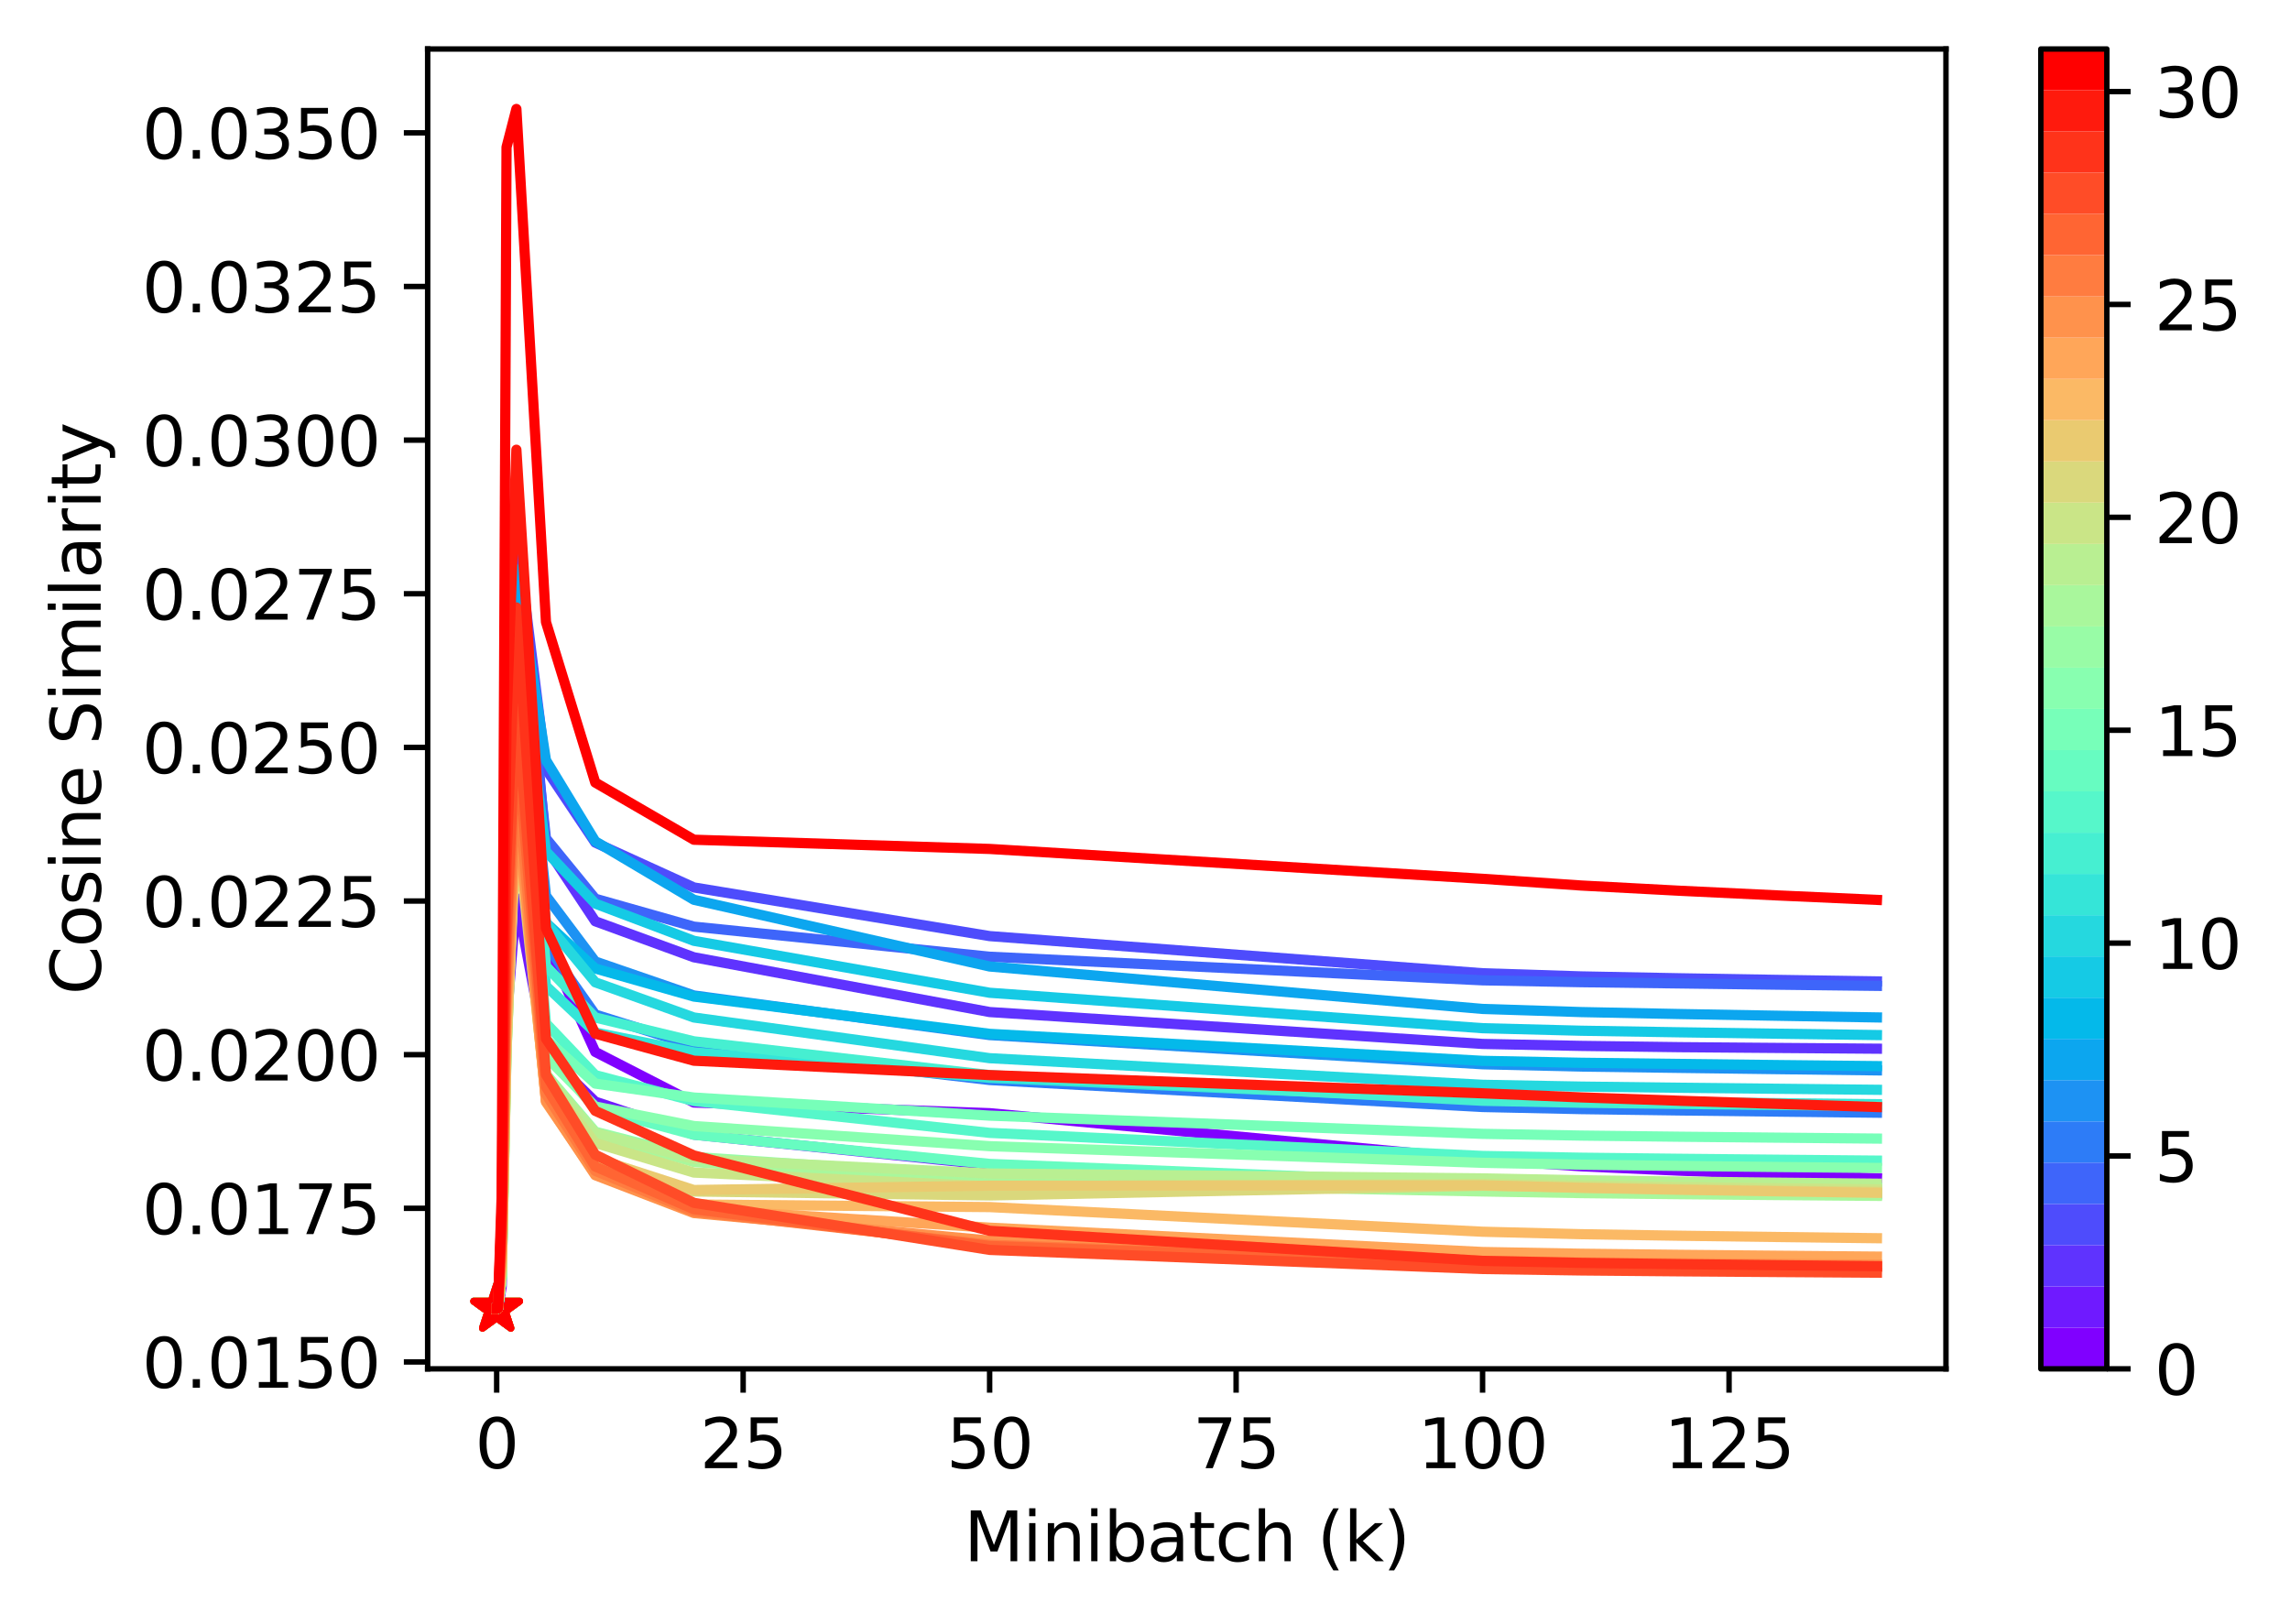 <?xml version="1.0" encoding="utf-8" standalone="no"?>
<!DOCTYPE svg PUBLIC "-//W3C//DTD SVG 1.1//EN"
  "http://www.w3.org/Graphics/SVG/1.1/DTD/svg11.dtd">
<svg height="238.796pt" version="1.1" viewBox="0 0 336.646 238.796" width="336.646pt" xmlns="http://www.w3.org/2000/svg" xmlns:xlink="http://www.w3.org/1999/xlink">
 <defs>
  <style type="text/css">*{stroke-linecap:butt;stroke-linejoin:round;}</style>
 </defs>
 <g id="figure_1">
  <g id="patch_1">
   <path d="M 0 238.796 
L 336.646 238.796 
L 336.646 0 
L 0 0 
z
" style="fill:#ffffff;"/>
  </g>
  <g id="axes_1">
   <g id="patch_2">
    <path d="M 62.869 201.24 
L 286.069 201.24 
L 286.069 7.2 
L 62.869 7.2 
z
" style="fill:#ffffff;"/>
   </g>
   <g id="PathCollection_1">
    <defs>
     <path d="M 0 -3.536 
L -0.794 -1.093 
L -3.362 -1.093 
L -1.284 0.417 
L -2.078 2.86 
L -0 1.35 
L 2.078 2.86 
L 1.284 0.417 
L 3.362 -1.093 
L 0.794 -1.093 
z
" id="mc1872d9786" style="stroke:#8000ff;"/>
    </defs>
    <g clip-path="url(#p7c5b244021)">
     <use style="fill:#8000ff;stroke:#8000ff;" x="73.014" xlink:href="#mc1872d9786" y="192.36"/>
    </g>
   </g>
   <g id="PathCollection_2">
    <defs>
     <path d="M 0 -3.536 
L -0.794 -1.093 
L -3.362 -1.093 
L -1.284 0.417 
L -2.078 2.86 
L -0 1.35 
L 2.078 2.86 
L 1.284 0.417 
L 3.362 -1.093 
L 0.794 -1.093 
z
" id="mf72c1b7038" style="stroke:#6f1aff;"/>
    </defs>
    <g clip-path="url(#p7c5b244021)">
     <use style="fill:#6f1aff;stroke:#6f1aff;" x="73.014" xlink:href="#mf72c1b7038" y="192.393"/>
    </g>
   </g>
   <g id="PathCollection_3">
    <defs>
     <path d="M 0 -3.536 
L -0.794 -1.093 
L -3.362 -1.093 
L -1.284 0.417 
L -2.078 2.86 
L -0 1.35 
L 2.078 2.86 
L 1.284 0.417 
L 3.362 -1.093 
L 0.794 -1.093 
z
" id="m090b115f30" style="stroke:#5f33fe;"/>
    </defs>
    <g clip-path="url(#p7c5b244021)">
     <use style="fill:#5f33fe;stroke:#5f33fe;" x="73.014" xlink:href="#m090b115f30" y="192.39"/>
    </g>
   </g>
   <g id="PathCollection_4">
    <defs>
     <path d="M 0 -3.536 
L -0.794 -1.093 
L -3.362 -1.093 
L -1.284 0.417 
L -2.078 2.86 
L -0 1.35 
L 2.078 2.86 
L 1.284 0.417 
L 3.362 -1.093 
L 0.794 -1.093 
z
" id="m034b13ed39" style="stroke:#4e4cfc;"/>
    </defs>
    <g clip-path="url(#p7c5b244021)">
     <use style="fill:#4e4cfc;stroke:#4e4cfc;" x="73.014" xlink:href="#m034b13ed39" y="192.392"/>
    </g>
   </g>
   <g id="PathCollection_5">
    <defs>
     <path d="M 0 -3.536 
L -0.794 -1.093 
L -3.362 -1.093 
L -1.284 0.417 
L -2.078 2.86 
L -0 1.35 
L 2.078 2.86 
L 1.284 0.417 
L 3.362 -1.093 
L 0.794 -1.093 
z
" id="m2d5e7aae3f" style="stroke:#3e65fa;"/>
    </defs>
    <g clip-path="url(#p7c5b244021)">
     <use style="fill:#3e65fa;stroke:#3e65fa;" x="73.014" xlink:href="#m2d5e7aae3f" y="192.383"/>
    </g>
   </g>
   <g id="PathCollection_6">
    <defs>
     <path d="M 0 -3.536 
L -0.794 -1.093 
L -3.362 -1.093 
L -1.284 0.417 
L -2.078 2.86 
L -0 1.35 
L 2.078 2.86 
L 1.284 0.417 
L 3.362 -1.093 
L 0.794 -1.093 
z
" id="md19260c3de" style="stroke:#2d7cf7;"/>
    </defs>
    <g clip-path="url(#p7c5b244021)">
     <use style="fill:#2d7cf7;stroke:#2d7cf7;" x="73.014" xlink:href="#md19260c3de" y="192.393"/>
    </g>
   </g>
   <g id="PathCollection_7">
    <defs>
     <path d="M 0 -3.536 
L -0.794 -1.093 
L -3.362 -1.093 
L -1.284 0.417 
L -2.078 2.86 
L -0 1.35 
L 2.078 2.86 
L 1.284 0.417 
L 3.362 -1.093 
L 0.794 -1.093 
z
" id="m25ee7b8f47" style="stroke:#1d92f3;"/>
    </defs>
    <g clip-path="url(#p7c5b244021)">
     <use style="fill:#1d92f3;stroke:#1d92f3;" x="73.014" xlink:href="#m25ee7b8f47" y="192.37"/>
    </g>
   </g>
   <g id="PathCollection_8">
    <defs>
     <path d="M 0 -3.536 
L -0.794 -1.093 
L -3.362 -1.093 
L -1.284 0.417 
L -2.078 2.86 
L -0 1.35 
L 2.078 2.86 
L 1.284 0.417 
L 3.362 -1.093 
L 0.794 -1.093 
z
" id="ma3c179fe06" style="stroke:#0ca6ef;"/>
    </defs>
    <g clip-path="url(#p7c5b244021)">
     <use style="fill:#0ca6ef;stroke:#0ca6ef;" x="73.014" xlink:href="#ma3c179fe06" y="192.38"/>
    </g>
   </g>
   <g id="PathCollection_9">
    <defs>
     <path d="M 0 -3.536 
L -0.794 -1.093 
L -3.362 -1.093 
L -1.284 0.417 
L -2.078 2.86 
L -0 1.35 
L 2.078 2.86 
L 1.284 0.417 
L 3.362 -1.093 
L 0.794 -1.093 
z
" id="m4a53db8eac" style="stroke:#04b9ea;"/>
    </defs>
    <g clip-path="url(#p7c5b244021)">
     <use style="fill:#04b9ea;stroke:#04b9ea;" x="73.014" xlink:href="#m4a53db8eac" y="192.373"/>
    </g>
   </g>
   <g id="PathCollection_10">
    <defs>
     <path d="M 0 -3.536 
L -0.794 -1.093 
L -3.362 -1.093 
L -1.284 0.417 
L -2.078 2.86 
L -0 1.35 
L 2.078 2.86 
L 1.284 0.417 
L 3.362 -1.093 
L 0.794 -1.093 
z
" id="mf919928dde" style="stroke:#15cae5;"/>
    </defs>
    <g clip-path="url(#p7c5b244021)">
     <use style="fill:#15cae5;stroke:#15cae5;" x="73.014" xlink:href="#mf919928dde" y="192.357"/>
    </g>
   </g>
   <g id="PathCollection_11">
    <defs>
     <path d="M 0 -3.536 
L -0.794 -1.093 
L -3.362 -1.093 
L -1.284 0.417 
L -2.078 2.86 
L -0 1.35 
L 2.078 2.86 
L 1.284 0.417 
L 3.362 -1.093 
L 0.794 -1.093 
z
" id="m0154748a49" style="stroke:#25d8df;"/>
    </defs>
    <g clip-path="url(#p7c5b244021)">
     <use style="fill:#25d8df;stroke:#25d8df;" x="73.014" xlink:href="#m0154748a49" y="192.401"/>
    </g>
   </g>
   <g id="PathCollection_12">
    <defs>
     <path d="M 0 -3.536 
L -0.794 -1.093 
L -3.362 -1.093 
L -1.284 0.417 
L -2.078 2.86 
L -0 1.35 
L 2.078 2.86 
L 1.284 0.417 
L 3.362 -1.093 
L 0.794 -1.093 
z
" id="me95737bb3e" style="stroke:#35e5d8;"/>
    </defs>
    <g clip-path="url(#p7c5b244021)">
     <use style="fill:#35e5d8;stroke:#35e5d8;" x="73.014" xlink:href="#me95737bb3e" y="192.393"/>
    </g>
   </g>
   <g id="PathCollection_13">
    <defs>
     <path d="M 0 -3.536 
L -0.794 -1.093 
L -3.362 -1.093 
L -1.284 0.417 
L -2.078 2.86 
L -0 1.35 
L 2.078 2.86 
L 1.284 0.417 
L 3.362 -1.093 
L 0.794 -1.093 
z
" id="mb7e12a62e1" style="stroke:#46efd1;"/>
    </defs>
    <g clip-path="url(#p7c5b244021)">
     <use style="fill:#46efd1;stroke:#46efd1;" x="73.014" xlink:href="#mb7e12a62e1" y="192.415"/>
    </g>
   </g>
   <g id="PathCollection_14">
    <defs>
     <path d="M 0 -3.536 
L -0.794 -1.093 
L -3.362 -1.093 
L -1.284 0.417 
L -2.078 2.86 
L -0 1.35 
L 2.078 2.86 
L 1.284 0.417 
L 3.362 -1.093 
L 0.794 -1.093 
z
" id="m5e78f96494" style="stroke:#56f7ca;"/>
    </defs>
    <g clip-path="url(#p7c5b244021)">
     <use style="fill:#56f7ca;stroke:#56f7ca;" x="73.014" xlink:href="#m5e78f96494" y="192.39"/>
    </g>
   </g>
   <g id="PathCollection_15">
    <defs>
     <path d="M 0 -3.536 
L -0.794 -1.093 
L -3.362 -1.093 
L -1.284 0.417 
L -2.078 2.86 
L -0 1.35 
L 2.078 2.86 
L 1.284 0.417 
L 3.362 -1.093 
L 0.794 -1.093 
z
" id="me1e39c830c" style="stroke:#67fcc1;"/>
    </defs>
    <g clip-path="url(#p7c5b244021)">
     <use style="fill:#67fcc1;stroke:#67fcc1;" x="73.014" xlink:href="#me1e39c830c" y="192.42"/>
    </g>
   </g>
   <g id="PathCollection_16">
    <defs>
     <path d="M 0 -3.536 
L -0.794 -1.093 
L -3.362 -1.093 
L -1.284 0.417 
L -2.078 2.86 
L -0 1.35 
L 2.078 2.86 
L 1.284 0.417 
L 3.362 -1.093 
L 0.794 -1.093 
z
" id="mf8048cc920" style="stroke:#77ffb9;"/>
    </defs>
    <g clip-path="url(#p7c5b244021)">
     <use style="fill:#77ffb9;stroke:#77ffb9;" x="73.014" xlink:href="#mf8048cc920" y="192.383"/>
    </g>
   </g>
   <g id="PathCollection_17">
    <defs>
     <path d="M 0 -3.536 
L -0.794 -1.093 
L -3.362 -1.093 
L -1.284 0.417 
L -2.078 2.86 
L -0 1.35 
L 2.078 2.86 
L 1.284 0.417 
L 3.362 -1.093 
L 0.794 -1.093 
z
" id="ma43c6bbe97" style="stroke:#88ffb0;"/>
    </defs>
    <g clip-path="url(#p7c5b244021)">
     <use style="fill:#88ffb0;stroke:#88ffb0;" x="73.014" xlink:href="#ma43c6bbe97" y="192.355"/>
    </g>
   </g>
   <g id="PathCollection_18">
    <defs>
     <path d="M 0 -3.536 
L -0.794 -1.093 
L -3.362 -1.093 
L -1.284 0.417 
L -2.078 2.86 
L -0 1.35 
L 2.078 2.86 
L 1.284 0.417 
L 3.362 -1.093 
L 0.794 -1.093 
z
" id="mbffa297647" style="stroke:#98fca6;"/>
    </defs>
    <g clip-path="url(#p7c5b244021)">
     <use style="fill:#98fca6;stroke:#98fca6;" x="73.014" xlink:href="#mbffa297647" y="192.406"/>
    </g>
   </g>
   <g id="PathCollection_19">
    <defs>
     <path d="M 0 -3.536 
L -0.794 -1.093 
L -3.362 -1.093 
L -1.284 0.417 
L -2.078 2.86 
L -0 1.35 
L 2.078 2.86 
L 1.284 0.417 
L 3.362 -1.093 
L 0.794 -1.093 
z
" id="md0e2a9133a" style="stroke:#a9f79c;"/>
    </defs>
    <g clip-path="url(#p7c5b244021)">
     <use style="fill:#a9f79c;stroke:#a9f79c;" x="73.014" xlink:href="#md0e2a9133a" y="192.386"/>
    </g>
   </g>
   <g id="PathCollection_20">
    <defs>
     <path d="M 0 -3.536 
L -0.794 -1.093 
L -3.362 -1.093 
L -1.284 0.417 
L -2.078 2.86 
L -0 1.35 
L 2.078 2.86 
L 1.284 0.417 
L 3.362 -1.093 
L 0.794 -1.093 
z
" id="m42d2995ae1" style="stroke:#b9ef92;"/>
    </defs>
    <g clip-path="url(#p7c5b244021)">
     <use style="fill:#b9ef92;stroke:#b9ef92;" x="73.014" xlink:href="#m42d2995ae1" y="192.376"/>
    </g>
   </g>
   <g id="PathCollection_21">
    <defs>
     <path d="M 0 -3.536 
L -0.794 -1.093 
L -3.362 -1.093 
L -1.284 0.417 
L -2.078 2.86 
L -0 1.35 
L 2.078 2.86 
L 1.284 0.417 
L 3.362 -1.093 
L 0.794 -1.093 
z
" id="m50a1bbe772" style="stroke:#cae587;"/>
    </defs>
    <g clip-path="url(#p7c5b244021)">
     <use style="fill:#cae587;stroke:#cae587;" x="73.014" xlink:href="#m50a1bbe772" y="192.418"/>
    </g>
   </g>
   <g id="PathCollection_22">
    <defs>
     <path d="M 0 -3.536 
L -0.794 -1.093 
L -3.362 -1.093 
L -1.284 0.417 
L -2.078 2.86 
L -0 1.35 
L 2.078 2.86 
L 1.284 0.417 
L 3.362 -1.093 
L 0.794 -1.093 
z
" id="mbda3dacc62" style="stroke:#dad87c;"/>
    </defs>
    <g clip-path="url(#p7c5b244021)">
     <use style="fill:#dad87c;stroke:#dad87c;" x="73.014" xlink:href="#mbda3dacc62" y="192.377"/>
    </g>
   </g>
   <g id="PathCollection_23">
    <defs>
     <path d="M 0 -3.536 
L -0.794 -1.093 
L -3.362 -1.093 
L -1.284 0.417 
L -2.078 2.86 
L -0 1.35 
L 2.078 2.86 
L 1.284 0.417 
L 3.362 -1.093 
L 0.794 -1.093 
z
" id="m865fa63ed8" style="stroke:#eaca70;"/>
    </defs>
    <g clip-path="url(#p7c5b244021)">
     <use style="fill:#eaca70;stroke:#eaca70;" x="73.014" xlink:href="#m865fa63ed8" y="192.386"/>
    </g>
   </g>
   <g id="PathCollection_24">
    <defs>
     <path d="M 0 -3.536 
L -0.794 -1.093 
L -3.362 -1.093 
L -1.284 0.417 
L -2.078 2.86 
L -0 1.35 
L 2.078 2.86 
L 1.284 0.417 
L 3.362 -1.093 
L 0.794 -1.093 
z
" id="m7b45c136c6" style="stroke:#fbb965;"/>
    </defs>
    <g clip-path="url(#p7c5b244021)">
     <use style="fill:#fbb965;stroke:#fbb965;" x="73.014" xlink:href="#m7b45c136c6" y="192.39"/>
    </g>
   </g>
   <g id="PathCollection_25">
    <defs>
     <path d="M 0 -3.536 
L -0.794 -1.093 
L -3.362 -1.093 
L -1.284 0.417 
L -2.078 2.86 
L -0 1.35 
L 2.078 2.86 
L 1.284 0.417 
L 3.362 -1.093 
L 0.794 -1.093 
z
" id="m251de3b60a" style="stroke:#ffa659;"/>
    </defs>
    <g clip-path="url(#p7c5b244021)">
     <use style="fill:#ffa659;stroke:#ffa659;" x="73.014" xlink:href="#m251de3b60a" y="192.363"/>
    </g>
   </g>
   <g id="PathCollection_26">
    <defs>
     <path d="M 0 -3.536 
L -0.794 -1.093 
L -3.362 -1.093 
L -1.284 0.417 
L -2.078 2.86 
L -0 1.35 
L 2.078 2.86 
L 1.284 0.417 
L 3.362 -1.093 
L 0.794 -1.093 
z
" id="m957d60aa49" style="stroke:#ff924c;"/>
    </defs>
    <g clip-path="url(#p7c5b244021)">
     <use style="fill:#ff924c;stroke:#ff924c;" x="73.014" xlink:href="#m957d60aa49" y="192.399"/>
    </g>
   </g>
   <g id="PathCollection_27">
    <defs>
     <path d="M 0 -3.536 
L -0.794 -1.093 
L -3.362 -1.093 
L -1.284 0.417 
L -2.078 2.86 
L -0 1.35 
L 2.078 2.86 
L 1.284 0.417 
L 3.362 -1.093 
L 0.794 -1.093 
z
" id="mac461f4379" style="stroke:#ff7c40;"/>
    </defs>
    <g clip-path="url(#p7c5b244021)">
     <use style="fill:#ff7c40;stroke:#ff7c40;" x="73.014" xlink:href="#mac461f4379" y="192.391"/>
    </g>
   </g>
   <g id="PathCollection_28">
    <defs>
     <path d="M 0 -3.536 
L -0.794 -1.093 
L -3.362 -1.093 
L -1.284 0.417 
L -2.078 2.86 
L -0 1.35 
L 2.078 2.86 
L 1.284 0.417 
L 3.362 -1.093 
L 0.794 -1.093 
z
" id="ma04092919e" style="stroke:#ff6533;"/>
    </defs>
    <g clip-path="url(#p7c5b244021)">
     <use style="fill:#ff6533;stroke:#ff6533;" x="73.014" xlink:href="#ma04092919e" y="192.378"/>
    </g>
   </g>
   <g id="PathCollection_29">
    <defs>
     <path d="M 0 -3.536 
L -0.794 -1.093 
L -3.362 -1.093 
L -1.284 0.417 
L -2.078 2.86 
L -0 1.35 
L 2.078 2.86 
L 1.284 0.417 
L 3.362 -1.093 
L 0.794 -1.093 
z
" id="mdb3046f1bf" style="stroke:#ff4c27;"/>
    </defs>
    <g clip-path="url(#p7c5b244021)">
     <use style="fill:#ff4c27;stroke:#ff4c27;" x="73.014" xlink:href="#mdb3046f1bf" y="192.418"/>
    </g>
   </g>
   <g id="PathCollection_30">
    <defs>
     <path d="M 0 -3.536 
L -0.794 -1.093 
L -3.362 -1.093 
L -1.284 0.417 
L -2.078 2.86 
L -0 1.35 
L 2.078 2.86 
L 1.284 0.417 
L 3.362 -1.093 
L 0.794 -1.093 
z
" id="ma00ff84d45" style="stroke:#ff331a;"/>
    </defs>
    <g clip-path="url(#p7c5b244021)">
     <use style="fill:#ff331a;stroke:#ff331a;" x="73.014" xlink:href="#ma00ff84d45" y="192.403"/>
    </g>
   </g>
   <g id="PathCollection_31">
    <defs>
     <path d="M 0 -3.536 
L -0.794 -1.093 
L -3.362 -1.093 
L -1.284 0.417 
L -2.078 2.86 
L -0 1.35 
L 2.078 2.86 
L 1.284 0.417 
L 3.362 -1.093 
L 0.794 -1.093 
z
" id="mef81f3f3a1" style="stroke:#ff1a0d;"/>
    </defs>
    <g clip-path="url(#p7c5b244021)">
     <use style="fill:#ff1a0d;stroke:#ff1a0d;" x="73.014" xlink:href="#mef81f3f3a1" y="192.4"/>
    </g>
   </g>
   <g id="PathCollection_32">
    <defs>
     <path d="M 0 -3.536 
L -0.794 -1.093 
L -3.362 -1.093 
L -1.284 0.417 
L -2.078 2.86 
L -0 1.35 
L 2.078 2.86 
L 1.284 0.417 
L 3.362 -1.093 
L 0.794 -1.093 
z
" id="m60b8f9b603" style="stroke:#ff0000;"/>
    </defs>
    <g clip-path="url(#p7c5b244021)">
     <use style="fill:#ff0000;stroke:#ff0000;" x="73.014" xlink:href="#m60b8f9b603" y="192.387"/>
    </g>
   </g>
   <g id="matplotlib.axis_1">
    <g id="xtick_1">
     <g id="line2d_1">
      <defs>
       <path d="M 0 0 
L 0 3.5 
" id="md018104402" style="stroke:#000000;stroke-width:0.8;"/>
      </defs>
      <g>
       <use style="stroke:#000000;stroke-width:0.8;" x="73.014" xlink:href="#md018104402" y="201.24"/>
      </g>
     </g>
     <g id="text_1">
      <!-- 0 -->
      <g transform="translate(69.833 215.838)scale(0.1 -0.1)">
       <defs>
        <path d="M 2034 4250 
Q 1547 4250 1301 3770 
Q 1056 3291 1056 2328 
Q 1056 1369 1301 889 
Q 1547 409 2034 409 
Q 2525 409 2770 889 
Q 3016 1369 3016 2328 
Q 3016 3291 2770 3770 
Q 2525 4250 2034 4250 
z
M 2034 4750 
Q 2819 4750 3233 4129 
Q 3647 3509 3647 2328 
Q 3647 1150 3233 529 
Q 2819 -91 2034 -91 
Q 1250 -91 836 529 
Q 422 1150 422 2328 
Q 422 3509 836 4129 
Q 1250 4750 2034 4750 
z
" id="DejaVuSans-30" transform="scale(0.016)"/>
       </defs>
       <use xlink:href="#DejaVuSans-30"/>
      </g>
     </g>
    </g>
    <g id="xtick_2">
     <g id="line2d_2">
      <g>
       <use style="stroke:#000000;stroke-width:0.8;" x="109.248" xlink:href="#md018104402" y="201.24"/>
      </g>
     </g>
     <g id="text_2">
      <!-- 25 -->
      <g transform="translate(102.885 215.838)scale(0.1 -0.1)">
       <defs>
        <path d="M 1228 531 
L 3431 531 
L 3431 0 
L 469 0 
L 469 531 
Q 828 903 1448 1529 
Q 2069 2156 2228 2338 
Q 2531 2678 2651 2914 
Q 2772 3150 2772 3378 
Q 2772 3750 2511 3984 
Q 2250 4219 1831 4219 
Q 1534 4219 1204 4116 
Q 875 4013 500 3803 
L 500 4441 
Q 881 4594 1212 4672 
Q 1544 4750 1819 4750 
Q 2544 4750 2975 4387 
Q 3406 4025 3406 3419 
Q 3406 3131 3298 2873 
Q 3191 2616 2906 2266 
Q 2828 2175 2409 1742 
Q 1991 1309 1228 531 
z
" id="DejaVuSans-32" transform="scale(0.016)"/>
        <path d="M 691 4666 
L 3169 4666 
L 3169 4134 
L 1269 4134 
L 1269 2991 
Q 1406 3038 1543 3061 
Q 1681 3084 1819 3084 
Q 2600 3084 3056 2656 
Q 3513 2228 3513 1497 
Q 3513 744 3044 326 
Q 2575 -91 1722 -91 
Q 1428 -91 1123 -41 
Q 819 9 494 109 
L 494 744 
Q 775 591 1075 516 
Q 1375 441 1709 441 
Q 2250 441 2565 725 
Q 2881 1009 2881 1497 
Q 2881 1984 2565 2268 
Q 2250 2553 1709 2553 
Q 1456 2553 1204 2497 
Q 953 2441 691 2322 
L 691 4666 
z
" id="DejaVuSans-35" transform="scale(0.016)"/>
       </defs>
       <use xlink:href="#DejaVuSans-32"/>
       <use x="63.623" xlink:href="#DejaVuSans-35"/>
      </g>
     </g>
    </g>
    <g id="xtick_3">
     <g id="line2d_3">
      <g>
       <use style="stroke:#000000;stroke-width:0.8;" x="145.482" xlink:href="#md018104402" y="201.24"/>
      </g>
     </g>
     <g id="text_3">
      <!-- 50 -->
      <g transform="translate(139.119 215.838)scale(0.1 -0.1)">
       <use xlink:href="#DejaVuSans-35"/>
       <use x="63.623" xlink:href="#DejaVuSans-30"/>
      </g>
     </g>
    </g>
    <g id="xtick_4">
     <g id="line2d_4">
      <g>
       <use style="stroke:#000000;stroke-width:0.8;" x="181.716" xlink:href="#md018104402" y="201.24"/>
      </g>
     </g>
     <g id="text_4">
      <!-- 75 -->
      <g transform="translate(175.353 215.838)scale(0.1 -0.1)">
       <defs>
        <path d="M 525 4666 
L 3525 4666 
L 3525 4397 
L 1831 0 
L 1172 0 
L 2766 4134 
L 525 4134 
L 525 4666 
z
" id="DejaVuSans-37" transform="scale(0.016)"/>
       </defs>
       <use xlink:href="#DejaVuSans-37"/>
       <use x="63.623" xlink:href="#DejaVuSans-35"/>
      </g>
     </g>
    </g>
    <g id="xtick_5">
     <g id="line2d_5">
      <g>
       <use style="stroke:#000000;stroke-width:0.8;" x="217.949" xlink:href="#md018104402" y="201.24"/>
      </g>
     </g>
     <g id="text_5">
      <!-- 100 -->
      <g transform="translate(208.406 215.838)scale(0.1 -0.1)">
       <defs>
        <path d="M 794 531 
L 1825 531 
L 1825 4091 
L 703 3866 
L 703 4441 
L 1819 4666 
L 2450 4666 
L 2450 531 
L 3481 531 
L 3481 0 
L 794 0 
L 794 531 
z
" id="DejaVuSans-31" transform="scale(0.016)"/>
       </defs>
       <use xlink:href="#DejaVuSans-31"/>
       <use x="63.623" xlink:href="#DejaVuSans-30"/>
       <use x="127.246" xlink:href="#DejaVuSans-30"/>
      </g>
     </g>
    </g>
    <g id="xtick_6">
     <g id="line2d_6">
      <g>
       <use style="stroke:#000000;stroke-width:0.8;" x="254.183" xlink:href="#md018104402" y="201.24"/>
      </g>
     </g>
     <g id="text_6">
      <!-- 125 -->
      <g transform="translate(244.639 215.838)scale(0.1 -0.1)">
       <use xlink:href="#DejaVuSans-31"/>
       <use x="63.623" xlink:href="#DejaVuSans-32"/>
       <use x="127.246" xlink:href="#DejaVuSans-35"/>
      </g>
     </g>
    </g>
    <g id="text_7">
     <!-- Minibatch (k) -->
     <g transform="translate(141.705 229.517)scale(0.1 -0.1)">
      <defs>
       <path d="M 628 4666 
L 1569 4666 
L 2759 1491 
L 3956 4666 
L 4897 4666 
L 4897 0 
L 4281 0 
L 4281 4097 
L 3078 897 
L 2444 897 
L 1241 4097 
L 1241 0 
L 628 0 
L 628 4666 
z
" id="DejaVuSans-4d" transform="scale(0.016)"/>
       <path d="M 603 3500 
L 1178 3500 
L 1178 0 
L 603 0 
L 603 3500 
z
M 603 4863 
L 1178 4863 
L 1178 4134 
L 603 4134 
L 603 4863 
z
" id="DejaVuSans-69" transform="scale(0.016)"/>
       <path d="M 3513 2113 
L 3513 0 
L 2938 0 
L 2938 2094 
Q 2938 2591 2744 2837 
Q 2550 3084 2163 3084 
Q 1697 3084 1428 2787 
Q 1159 2491 1159 1978 
L 1159 0 
L 581 0 
L 581 3500 
L 1159 3500 
L 1159 2956 
Q 1366 3272 1645 3428 
Q 1925 3584 2291 3584 
Q 2894 3584 3203 3211 
Q 3513 2838 3513 2113 
z
" id="DejaVuSans-6e" transform="scale(0.016)"/>
       <path d="M 3116 1747 
Q 3116 2381 2855 2742 
Q 2594 3103 2138 3103 
Q 1681 3103 1420 2742 
Q 1159 2381 1159 1747 
Q 1159 1113 1420 752 
Q 1681 391 2138 391 
Q 2594 391 2855 752 
Q 3116 1113 3116 1747 
z
M 1159 2969 
Q 1341 3281 1617 3432 
Q 1894 3584 2278 3584 
Q 2916 3584 3314 3078 
Q 3713 2572 3713 1747 
Q 3713 922 3314 415 
Q 2916 -91 2278 -91 
Q 1894 -91 1617 61 
Q 1341 213 1159 525 
L 1159 0 
L 581 0 
L 581 4863 
L 1159 4863 
L 1159 2969 
z
" id="DejaVuSans-62" transform="scale(0.016)"/>
       <path d="M 2194 1759 
Q 1497 1759 1228 1600 
Q 959 1441 959 1056 
Q 959 750 1161 570 
Q 1363 391 1709 391 
Q 2188 391 2477 730 
Q 2766 1069 2766 1631 
L 2766 1759 
L 2194 1759 
z
M 3341 1997 
L 3341 0 
L 2766 0 
L 2766 531 
Q 2569 213 2275 61 
Q 1981 -91 1556 -91 
Q 1019 -91 701 211 
Q 384 513 384 1019 
Q 384 1609 779 1909 
Q 1175 2209 1959 2209 
L 2766 2209 
L 2766 2266 
Q 2766 2663 2505 2880 
Q 2244 3097 1772 3097 
Q 1472 3097 1187 3025 
Q 903 2953 641 2809 
L 641 3341 
Q 956 3463 1253 3523 
Q 1550 3584 1831 3584 
Q 2591 3584 2966 3190 
Q 3341 2797 3341 1997 
z
" id="DejaVuSans-61" transform="scale(0.016)"/>
       <path d="M 1172 4494 
L 1172 3500 
L 2356 3500 
L 2356 3053 
L 1172 3053 
L 1172 1153 
Q 1172 725 1289 603 
Q 1406 481 1766 481 
L 2356 481 
L 2356 0 
L 1766 0 
Q 1100 0 847 248 
Q 594 497 594 1153 
L 594 3053 
L 172 3053 
L 172 3500 
L 594 3500 
L 594 4494 
L 1172 4494 
z
" id="DejaVuSans-74" transform="scale(0.016)"/>
       <path d="M 3122 3366 
L 3122 2828 
Q 2878 2963 2633 3030 
Q 2388 3097 2138 3097 
Q 1578 3097 1268 2742 
Q 959 2388 959 1747 
Q 959 1106 1268 751 
Q 1578 397 2138 397 
Q 2388 397 2633 464 
Q 2878 531 3122 666 
L 3122 134 
Q 2881 22 2623 -34 
Q 2366 -91 2075 -91 
Q 1284 -91 818 406 
Q 353 903 353 1747 
Q 353 2603 823 3093 
Q 1294 3584 2113 3584 
Q 2378 3584 2631 3529 
Q 2884 3475 3122 3366 
z
" id="DejaVuSans-63" transform="scale(0.016)"/>
       <path d="M 3513 2113 
L 3513 0 
L 2938 0 
L 2938 2094 
Q 2938 2591 2744 2837 
Q 2550 3084 2163 3084 
Q 1697 3084 1428 2787 
Q 1159 2491 1159 1978 
L 1159 0 
L 581 0 
L 581 4863 
L 1159 4863 
L 1159 2956 
Q 1366 3272 1645 3428 
Q 1925 3584 2291 3584 
Q 2894 3584 3203 3211 
Q 3513 2838 3513 2113 
z
" id="DejaVuSans-68" transform="scale(0.016)"/>
       <path id="DejaVuSans-20" transform="scale(0.016)"/>
       <path d="M 1984 4856 
Q 1566 4138 1362 3434 
Q 1159 2731 1159 2009 
Q 1159 1288 1364 580 
Q 1569 -128 1984 -844 
L 1484 -844 
Q 1016 -109 783 600 
Q 550 1309 550 2009 
Q 550 2706 781 3412 
Q 1013 4119 1484 4856 
L 1984 4856 
z
" id="DejaVuSans-28" transform="scale(0.016)"/>
       <path d="M 581 4863 
L 1159 4863 
L 1159 1991 
L 2875 3500 
L 3609 3500 
L 1753 1863 
L 3688 0 
L 2938 0 
L 1159 1709 
L 1159 0 
L 581 0 
L 581 4863 
z
" id="DejaVuSans-6b" transform="scale(0.016)"/>
       <path d="M 513 4856 
L 1013 4856 
Q 1481 4119 1714 3412 
Q 1947 2706 1947 2009 
Q 1947 1309 1714 600 
Q 1481 -109 1013 -844 
L 513 -844 
Q 928 -128 1133 580 
Q 1338 1288 1338 2009 
Q 1338 2731 1133 3434 
Q 928 4138 513 4856 
z
" id="DejaVuSans-29" transform="scale(0.016)"/>
      </defs>
      <use xlink:href="#DejaVuSans-4d"/>
      <use x="86.279" xlink:href="#DejaVuSans-69"/>
      <use x="114.062" xlink:href="#DejaVuSans-6e"/>
      <use x="177.441" xlink:href="#DejaVuSans-69"/>
      <use x="205.225" xlink:href="#DejaVuSans-62"/>
      <use x="268.701" xlink:href="#DejaVuSans-61"/>
      <use x="329.98" xlink:href="#DejaVuSans-74"/>
      <use x="369.189" xlink:href="#DejaVuSans-63"/>
      <use x="424.17" xlink:href="#DejaVuSans-68"/>
      <use x="487.549" xlink:href="#DejaVuSans-20"/>
      <use x="519.336" xlink:href="#DejaVuSans-28"/>
      <use x="558.35" xlink:href="#DejaVuSans-6b"/>
      <use x="616.26" xlink:href="#DejaVuSans-29"/>
     </g>
    </g>
   </g>
   <g id="matplotlib.axis_2">
    <g id="ytick_1">
     <g id="line2d_7">
      <defs>
       <path d="M 0 0 
L -3.5 0 
" id="mefea043727" style="stroke:#000000;stroke-width:0.8;"/>
      </defs>
      <g>
       <use style="stroke:#000000;stroke-width:0.8;" x="62.869" xlink:href="#mefea043727" y="200.22"/>
      </g>
     </g>
     <g id="text_8">
      <!-- 0.0150 -->
      <g transform="translate(20.878 204.019)scale(0.1 -0.1)">
       <defs>
        <path d="M 684 794 
L 1344 794 
L 1344 0 
L 684 0 
L 684 794 
z
" id="DejaVuSans-2e" transform="scale(0.016)"/>
       </defs>
       <use xlink:href="#DejaVuSans-30"/>
       <use x="63.623" xlink:href="#DejaVuSans-2e"/>
       <use x="95.41" xlink:href="#DejaVuSans-30"/>
       <use x="159.033" xlink:href="#DejaVuSans-31"/>
       <use x="222.656" xlink:href="#DejaVuSans-35"/>
       <use x="286.279" xlink:href="#DejaVuSans-30"/>
      </g>
     </g>
    </g>
    <g id="ytick_2">
     <g id="line2d_8">
      <g>
       <use style="stroke:#000000;stroke-width:0.8;" x="62.869" xlink:href="#mefea043727" y="177.634"/>
      </g>
     </g>
     <g id="text_9">
      <!-- 0.0175 -->
      <g transform="translate(20.878 181.433)scale(0.1 -0.1)">
       <use xlink:href="#DejaVuSans-30"/>
       <use x="63.623" xlink:href="#DejaVuSans-2e"/>
       <use x="95.41" xlink:href="#DejaVuSans-30"/>
       <use x="159.033" xlink:href="#DejaVuSans-31"/>
       <use x="222.656" xlink:href="#DejaVuSans-37"/>
       <use x="286.279" xlink:href="#DejaVuSans-35"/>
      </g>
     </g>
    </g>
    <g id="ytick_3">
     <g id="line2d_9">
      <g>
       <use style="stroke:#000000;stroke-width:0.8;" x="62.869" xlink:href="#mefea043727" y="155.048"/>
      </g>
     </g>
     <g id="text_10">
      <!-- 0.0200 -->
      <g transform="translate(20.878 158.847)scale(0.1 -0.1)">
       <use xlink:href="#DejaVuSans-30"/>
       <use x="63.623" xlink:href="#DejaVuSans-2e"/>
       <use x="95.41" xlink:href="#DejaVuSans-30"/>
       <use x="159.033" xlink:href="#DejaVuSans-32"/>
       <use x="222.656" xlink:href="#DejaVuSans-30"/>
       <use x="286.279" xlink:href="#DejaVuSans-30"/>
      </g>
     </g>
    </g>
    <g id="ytick_4">
     <g id="line2d_10">
      <g>
       <use style="stroke:#000000;stroke-width:0.8;" x="62.869" xlink:href="#mefea043727" y="132.462"/>
      </g>
     </g>
     <g id="text_11">
      <!-- 0.0225 -->
      <g transform="translate(20.878 136.261)scale(0.1 -0.1)">
       <use xlink:href="#DejaVuSans-30"/>
       <use x="63.623" xlink:href="#DejaVuSans-2e"/>
       <use x="95.41" xlink:href="#DejaVuSans-30"/>
       <use x="159.033" xlink:href="#DejaVuSans-32"/>
       <use x="222.656" xlink:href="#DejaVuSans-32"/>
       <use x="286.279" xlink:href="#DejaVuSans-35"/>
      </g>
     </g>
    </g>
    <g id="ytick_5">
     <g id="line2d_11">
      <g>
       <use style="stroke:#000000;stroke-width:0.8;" x="62.869" xlink:href="#mefea043727" y="109.876"/>
      </g>
     </g>
     <g id="text_12">
      <!-- 0.0250 -->
      <g transform="translate(20.878 113.675)scale(0.1 -0.1)">
       <use xlink:href="#DejaVuSans-30"/>
       <use x="63.623" xlink:href="#DejaVuSans-2e"/>
       <use x="95.41" xlink:href="#DejaVuSans-30"/>
       <use x="159.033" xlink:href="#DejaVuSans-32"/>
       <use x="222.656" xlink:href="#DejaVuSans-35"/>
       <use x="286.279" xlink:href="#DejaVuSans-30"/>
      </g>
     </g>
    </g>
    <g id="ytick_6">
     <g id="line2d_12">
      <g>
       <use style="stroke:#000000;stroke-width:0.8;" x="62.869" xlink:href="#mefea043727" y="87.29"/>
      </g>
     </g>
     <g id="text_13">
      <!-- 0.0275 -->
      <g transform="translate(20.878 91.089)scale(0.1 -0.1)">
       <use xlink:href="#DejaVuSans-30"/>
       <use x="63.623" xlink:href="#DejaVuSans-2e"/>
       <use x="95.41" xlink:href="#DejaVuSans-30"/>
       <use x="159.033" xlink:href="#DejaVuSans-32"/>
       <use x="222.656" xlink:href="#DejaVuSans-37"/>
       <use x="286.279" xlink:href="#DejaVuSans-35"/>
      </g>
     </g>
    </g>
    <g id="ytick_7">
     <g id="line2d_13">
      <g>
       <use style="stroke:#000000;stroke-width:0.8;" x="62.869" xlink:href="#mefea043727" y="64.703"/>
      </g>
     </g>
     <g id="text_14">
      <!-- 0.0300 -->
      <g transform="translate(20.878 68.503)scale(0.1 -0.1)">
       <defs>
        <path d="M 2597 2516 
Q 3050 2419 3304 2112 
Q 3559 1806 3559 1356 
Q 3559 666 3084 287 
Q 2609 -91 1734 -91 
Q 1441 -91 1130 -33 
Q 819 25 488 141 
L 488 750 
Q 750 597 1062 519 
Q 1375 441 1716 441 
Q 2309 441 2620 675 
Q 2931 909 2931 1356 
Q 2931 1769 2642 2001 
Q 2353 2234 1838 2234 
L 1294 2234 
L 1294 2753 
L 1863 2753 
Q 2328 2753 2575 2939 
Q 2822 3125 2822 3475 
Q 2822 3834 2567 4026 
Q 2313 4219 1838 4219 
Q 1578 4219 1281 4162 
Q 984 4106 628 3988 
L 628 4550 
Q 988 4650 1302 4700 
Q 1616 4750 1894 4750 
Q 2613 4750 3031 4423 
Q 3450 4097 3450 3541 
Q 3450 3153 3228 2886 
Q 3006 2619 2597 2516 
z
" id="DejaVuSans-33" transform="scale(0.016)"/>
       </defs>
       <use xlink:href="#DejaVuSans-30"/>
       <use x="63.623" xlink:href="#DejaVuSans-2e"/>
       <use x="95.41" xlink:href="#DejaVuSans-30"/>
       <use x="159.033" xlink:href="#DejaVuSans-33"/>
       <use x="222.656" xlink:href="#DejaVuSans-30"/>
       <use x="286.279" xlink:href="#DejaVuSans-30"/>
      </g>
     </g>
    </g>
    <g id="ytick_8">
     <g id="line2d_14">
      <g>
       <use style="stroke:#000000;stroke-width:0.8;" x="62.869" xlink:href="#mefea043727" y="42.117"/>
      </g>
     </g>
     <g id="text_15">
      <!-- 0.0325 -->
      <g transform="translate(20.878 45.916)scale(0.1 -0.1)">
       <use xlink:href="#DejaVuSans-30"/>
       <use x="63.623" xlink:href="#DejaVuSans-2e"/>
       <use x="95.41" xlink:href="#DejaVuSans-30"/>
       <use x="159.033" xlink:href="#DejaVuSans-33"/>
       <use x="222.656" xlink:href="#DejaVuSans-32"/>
       <use x="286.279" xlink:href="#DejaVuSans-35"/>
      </g>
     </g>
    </g>
    <g id="ytick_9">
     <g id="line2d_15">
      <g>
       <use style="stroke:#000000;stroke-width:0.8;" x="62.869" xlink:href="#mefea043727" y="19.531"/>
      </g>
     </g>
     <g id="text_16">
      <!-- 0.0350 -->
      <g transform="translate(20.878 23.33)scale(0.1 -0.1)">
       <use xlink:href="#DejaVuSans-30"/>
       <use x="63.623" xlink:href="#DejaVuSans-2e"/>
       <use x="95.41" xlink:href="#DejaVuSans-30"/>
       <use x="159.033" xlink:href="#DejaVuSans-33"/>
       <use x="222.656" xlink:href="#DejaVuSans-35"/>
       <use x="286.279" xlink:href="#DejaVuSans-30"/>
      </g>
     </g>
    </g>
    <g id="text_17">
     <!-- Cosine Similarity -->
     <g transform="translate(14.798 146.239)rotate(-90)scale(0.1 -0.1)">
      <defs>
       <path d="M 4122 4306 
L 4122 3641 
Q 3803 3938 3442 4084 
Q 3081 4231 2675 4231 
Q 1875 4231 1450 3742 
Q 1025 3253 1025 2328 
Q 1025 1406 1450 917 
Q 1875 428 2675 428 
Q 3081 428 3442 575 
Q 3803 722 4122 1019 
L 4122 359 
Q 3791 134 3420 21 
Q 3050 -91 2638 -91 
Q 1578 -91 968 557 
Q 359 1206 359 2328 
Q 359 3453 968 4101 
Q 1578 4750 2638 4750 
Q 3056 4750 3426 4639 
Q 3797 4528 4122 4306 
z
" id="DejaVuSans-43" transform="scale(0.016)"/>
       <path d="M 1959 3097 
Q 1497 3097 1228 2736 
Q 959 2375 959 1747 
Q 959 1119 1226 758 
Q 1494 397 1959 397 
Q 2419 397 2687 759 
Q 2956 1122 2956 1747 
Q 2956 2369 2687 2733 
Q 2419 3097 1959 3097 
z
M 1959 3584 
Q 2709 3584 3137 3096 
Q 3566 2609 3566 1747 
Q 3566 888 3137 398 
Q 2709 -91 1959 -91 
Q 1206 -91 779 398 
Q 353 888 353 1747 
Q 353 2609 779 3096 
Q 1206 3584 1959 3584 
z
" id="DejaVuSans-6f" transform="scale(0.016)"/>
       <path d="M 2834 3397 
L 2834 2853 
Q 2591 2978 2328 3040 
Q 2066 3103 1784 3103 
Q 1356 3103 1142 2972 
Q 928 2841 928 2578 
Q 928 2378 1081 2264 
Q 1234 2150 1697 2047 
L 1894 2003 
Q 2506 1872 2764 1633 
Q 3022 1394 3022 966 
Q 3022 478 2636 193 
Q 2250 -91 1575 -91 
Q 1294 -91 989 -36 
Q 684 19 347 128 
L 347 722 
Q 666 556 975 473 
Q 1284 391 1588 391 
Q 1994 391 2212 530 
Q 2431 669 2431 922 
Q 2431 1156 2273 1281 
Q 2116 1406 1581 1522 
L 1381 1569 
Q 847 1681 609 1914 
Q 372 2147 372 2553 
Q 372 3047 722 3315 
Q 1072 3584 1716 3584 
Q 2034 3584 2315 3537 
Q 2597 3491 2834 3397 
z
" id="DejaVuSans-73" transform="scale(0.016)"/>
       <path d="M 3597 1894 
L 3597 1613 
L 953 1613 
Q 991 1019 1311 708 
Q 1631 397 2203 397 
Q 2534 397 2845 478 
Q 3156 559 3463 722 
L 3463 178 
Q 3153 47 2828 -22 
Q 2503 -91 2169 -91 
Q 1331 -91 842 396 
Q 353 884 353 1716 
Q 353 2575 817 3079 
Q 1281 3584 2069 3584 
Q 2775 3584 3186 3129 
Q 3597 2675 3597 1894 
z
M 3022 2063 
Q 3016 2534 2758 2815 
Q 2500 3097 2075 3097 
Q 1594 3097 1305 2825 
Q 1016 2553 972 2059 
L 3022 2063 
z
" id="DejaVuSans-65" transform="scale(0.016)"/>
       <path d="M 3425 4513 
L 3425 3897 
Q 3066 4069 2747 4153 
Q 2428 4238 2131 4238 
Q 1616 4238 1336 4038 
Q 1056 3838 1056 3469 
Q 1056 3159 1242 3001 
Q 1428 2844 1947 2747 
L 2328 2669 
Q 3034 2534 3370 2195 
Q 3706 1856 3706 1288 
Q 3706 609 3251 259 
Q 2797 -91 1919 -91 
Q 1588 -91 1214 -16 
Q 841 59 441 206 
L 441 856 
Q 825 641 1194 531 
Q 1563 422 1919 422 
Q 2459 422 2753 634 
Q 3047 847 3047 1241 
Q 3047 1584 2836 1778 
Q 2625 1972 2144 2069 
L 1759 2144 
Q 1053 2284 737 2584 
Q 422 2884 422 3419 
Q 422 4038 858 4394 
Q 1294 4750 2059 4750 
Q 2388 4750 2728 4690 
Q 3069 4631 3425 4513 
z
" id="DejaVuSans-53" transform="scale(0.016)"/>
       <path d="M 3328 2828 
Q 3544 3216 3844 3400 
Q 4144 3584 4550 3584 
Q 5097 3584 5394 3201 
Q 5691 2819 5691 2113 
L 5691 0 
L 5113 0 
L 5113 2094 
Q 5113 2597 4934 2840 
Q 4756 3084 4391 3084 
Q 3944 3084 3684 2787 
Q 3425 2491 3425 1978 
L 3425 0 
L 2847 0 
L 2847 2094 
Q 2847 2600 2669 2842 
Q 2491 3084 2119 3084 
Q 1678 3084 1418 2786 
Q 1159 2488 1159 1978 
L 1159 0 
L 581 0 
L 581 3500 
L 1159 3500 
L 1159 2956 
Q 1356 3278 1631 3431 
Q 1906 3584 2284 3584 
Q 2666 3584 2933 3390 
Q 3200 3197 3328 2828 
z
" id="DejaVuSans-6d" transform="scale(0.016)"/>
       <path d="M 603 4863 
L 1178 4863 
L 1178 0 
L 603 0 
L 603 4863 
z
" id="DejaVuSans-6c" transform="scale(0.016)"/>
       <path d="M 2631 2963 
Q 2534 3019 2420 3045 
Q 2306 3072 2169 3072 
Q 1681 3072 1420 2755 
Q 1159 2438 1159 1844 
L 1159 0 
L 581 0 
L 581 3500 
L 1159 3500 
L 1159 2956 
Q 1341 3275 1631 3429 
Q 1922 3584 2338 3584 
Q 2397 3584 2469 3576 
Q 2541 3569 2628 3553 
L 2631 2963 
z
" id="DejaVuSans-72" transform="scale(0.016)"/>
       <path d="M 2059 -325 
Q 1816 -950 1584 -1140 
Q 1353 -1331 966 -1331 
L 506 -1331 
L 506 -850 
L 844 -850 
Q 1081 -850 1212 -737 
Q 1344 -625 1503 -206 
L 1606 56 
L 191 3500 
L 800 3500 
L 1894 763 
L 2988 3500 
L 3597 3500 
L 2059 -325 
z
" id="DejaVuSans-79" transform="scale(0.016)"/>
      </defs>
      <use xlink:href="#DejaVuSans-43"/>
      <use x="69.824" xlink:href="#DejaVuSans-6f"/>
      <use x="131.006" xlink:href="#DejaVuSans-73"/>
      <use x="183.105" xlink:href="#DejaVuSans-69"/>
      <use x="210.889" xlink:href="#DejaVuSans-6e"/>
      <use x="274.268" xlink:href="#DejaVuSans-65"/>
      <use x="335.791" xlink:href="#DejaVuSans-20"/>
      <use x="367.578" xlink:href="#DejaVuSans-53"/>
      <use x="431.055" xlink:href="#DejaVuSans-69"/>
      <use x="458.838" xlink:href="#DejaVuSans-6d"/>
      <use x="556.25" xlink:href="#DejaVuSans-69"/>
      <use x="584.033" xlink:href="#DejaVuSans-6c"/>
      <use x="611.816" xlink:href="#DejaVuSans-61"/>
      <use x="673.096" xlink:href="#DejaVuSans-72"/>
      <use x="714.209" xlink:href="#DejaVuSans-69"/>
      <use x="741.992" xlink:href="#DejaVuSans-74"/>
      <use x="781.201" xlink:href="#DejaVuSans-79"/>
     </g>
    </g>
   </g>
   <g id="line2d_16">
    <path clip-path="url(#p7c5b244021)" d="M 73.014 192.36 
L 73.016 192.36 
L 73.017 192.36 
L 73.02 192.36 
L 73.026 192.36 
L 73.037 192.36 
L 73.061 192.359 
L 73.107 192.355 
L 73.2 192.354 
L 73.756 189.129 
L 74.464 144.293 
L 75.913 104.89 
L 80.261 138.661 
L 87.508 154.644 
L 102.001 162.084 
L 145.482 163.652 
L 217.949 170.466 
L 232.443 171.46 
L 246.936 172.104 
L 261.43 172.663 
L 275.923 173.213 
" style="fill:none;stroke:#8000ff;stroke-linecap:square;stroke-width:1.5;"/>
   </g>
   <g id="line2d_17">
    <path clip-path="url(#p7c5b244021)" d="M 73.014 192.393 
L 73.016 192.393 
L 73.017 192.393 
L 73.02 192.393 
L 73.026 192.393 
L 73.037 192.393 
L 73.061 192.392 
L 73.107 192.382 
L 73.2 192.359 
L 73.756 186.117 
L 74.464 150.35 
L 75.913 132.022 
L 80.261 154.88 
L 87.508 161.957 
L 102.001 166.798 
L 145.482 171.25 
L 217.949 174.635 
L 232.443 174.952 
L 246.936 175.154 
L 261.43 175.332 
L 275.923 175.484 
" style="fill:none;stroke:#6f1aff;stroke-linecap:square;stroke-width:1.5;"/>
   </g>
   <g id="line2d_18">
    <path clip-path="url(#p7c5b244021)" d="M 73.014 192.39 
L 73.016 192.39 
L 73.017 192.39 
L 73.02 192.39 
L 73.026 192.39 
L 73.037 192.39 
L 73.061 192.388 
L 73.107 192.378 
L 73.2 192.353 
L 73.756 184.682 
L 74.464 117.583 
L 75.913 76.267 
L 80.261 124.502 
L 87.508 135.439 
L 102.001 140.732 
L 145.482 148.784 
L 217.949 153.471 
L 232.443 153.761 
L 246.936 153.947 
L 261.43 154.062 
L 275.923 154.172 
" style="fill:none;stroke:#5f33fe;stroke-linecap:square;stroke-width:1.5;"/>
   </g>
   <g id="line2d_19">
    <path clip-path="url(#p7c5b244021)" d="M 73.014 192.392 
L 73.016 192.392 
L 73.017 192.392 
L 73.02 192.392 
L 73.026 192.392 
L 73.037 192.392 
L 73.061 192.39 
L 73.107 192.383 
L 73.2 192.359 
L 73.756 184.969 
L 74.464 121.468 
L 75.913 78.223 
L 80.261 113.063 
L 87.508 123.873 
L 102.001 130.466 
L 145.482 137.619 
L 217.949 143.081 
L 232.443 143.543 
L 246.936 143.821 
L 261.43 144.058 
L 275.923 144.277 
" style="fill:none;stroke:#4e4cfc;stroke-linecap:square;stroke-width:1.5;"/>
   </g>
   <g id="line2d_20">
    <path clip-path="url(#p7c5b244021)" d="M 73.014 192.383 
L 73.016 192.383 
L 73.017 192.383 
L 73.02 192.383 
L 73.026 192.383 
L 73.037 192.383 
L 73.061 192.383 
L 73.107 192.377 
L 73.2 192.353 
L 73.756 184.448 
L 74.464 120.671 
L 75.913 83.731 
L 80.261 123.247 
L 87.508 132.122 
L 102.001 136.229 
L 145.482 140.65 
L 217.949 144.12 
L 232.443 144.394 
L 246.936 144.578 
L 261.43 144.763 
L 275.923 144.933 
" style="fill:none;stroke:#3e65fa;stroke-linecap:square;stroke-width:1.5;"/>
   </g>
   <g id="line2d_21">
    <path clip-path="url(#p7c5b244021)" d="M 73.014 192.393 
L 73.016 192.393 
L 73.017 192.393 
L 73.02 192.393 
L 73.026 192.393 
L 73.037 192.393 
L 73.061 192.392 
L 73.107 192.387 
L 73.2 192.365 
L 73.756 185.75 
L 74.464 135.78 
L 75.913 96.223 
L 80.261 138.852 
L 87.508 149.152 
L 102.001 153.696 
L 145.482 158.777 
L 217.949 162.743 
L 232.443 163.053 
L 246.936 163.25 
L 261.43 163.421 
L 275.923 163.581 
" style="fill:none;stroke:#2d7cf7;stroke-linecap:square;stroke-width:1.5;"/>
   </g>
   <g id="line2d_22">
    <path clip-path="url(#p7c5b244021)" d="M 73.014 192.37 
L 73.016 192.37 
L 73.017 192.37 
L 73.02 192.37 
L 73.026 192.37 
L 73.037 192.37 
L 73.061 192.369 
L 73.107 192.364 
L 73.2 192.343 
L 73.756 185.204 
L 74.464 124.758 
L 75.913 91.03 
L 80.261 131.693 
L 87.508 141.356 
L 102.001 146.348 
L 145.482 152.171 
L 217.949 156.46 
L 232.443 156.797 
L 246.936 156.99 
L 261.43 157.178 
L 275.923 157.36 
" style="fill:none;stroke:#1d92f3;stroke-linecap:square;stroke-width:1.5;"/>
   </g>
   <g id="line2d_23">
    <path clip-path="url(#p7c5b244021)" d="M 73.014 192.38 
L 73.016 192.38 
L 73.017 192.38 
L 73.02 192.38 
L 73.026 192.38 
L 73.037 192.38 
L 73.061 192.379 
L 73.107 192.374 
L 73.2 192.355 
L 73.756 186.01 
L 74.464 129.565 
L 75.913 83.686 
L 80.261 111.757 
L 87.508 123.684 
L 102.001 132.28 
L 145.482 142.088 
L 217.949 148.327 
L 232.443 148.788 
L 246.936 149.077 
L 261.43 149.33 
L 275.923 149.575 
" style="fill:none;stroke:#0ca6ef;stroke-linecap:square;stroke-width:1.5;"/>
   </g>
   <g id="line2d_24">
    <path clip-path="url(#p7c5b244021)" d="M 73.014 192.373 
L 73.016 192.373 
L 73.017 192.373 
L 73.02 192.373 
L 73.026 192.373 
L 73.037 192.374 
L 73.061 192.373 
L 73.107 192.369 
L 73.2 192.35 
L 73.756 186.661 
L 74.464 136.818 
L 75.913 97.831 
L 80.261 135.647 
L 87.508 142.383 
L 102.001 146.507 
L 145.482 151.989 
L 217.949 155.959 
L 232.443 156.242 
L 246.936 156.414 
L 261.43 156.581 
L 275.923 156.733 
" style="fill:none;stroke:#04b9ea;stroke-linecap:square;stroke-width:1.5;"/>
   </g>
   <g id="line2d_25">
    <path clip-path="url(#p7c5b244021)" d="M 73.014 192.357 
L 73.016 192.357 
L 73.017 192.357 
L 73.02 192.357 
L 73.026 192.357 
L 73.037 192.357 
L 73.061 192.356 
L 73.107 192.351 
L 73.2 192.333 
L 73.756 187.096 
L 74.464 137.748 
L 75.913 91.338 
L 80.261 125.162 
L 87.508 132.844 
L 102.001 138.312 
L 145.482 145.95 
L 217.949 151.16 
L 232.443 151.53 
L 246.936 151.761 
L 261.43 151.969 
L 275.923 152.166 
" style="fill:none;stroke:#15cae5;stroke-linecap:square;stroke-width:1.5;"/>
   </g>
   <g id="line2d_26">
    <path clip-path="url(#p7c5b244021)" d="M 73.014 192.401 
L 73.016 192.401 
L 73.017 192.401 
L 73.02 192.401 
L 73.026 192.401 
L 73.037 192.401 
L 73.061 192.4 
L 73.107 192.397 
L 73.2 192.378 
L 73.756 187.432 
L 74.464 141.479 
L 75.913 94.514 
L 80.261 135.648 
L 87.508 144.414 
L 102.001 149.585 
L 145.482 155.568 
L 217.949 159.48 
L 232.443 159.743 
L 246.936 159.915 
L 261.43 160.063 
L 275.923 160.213 
" style="fill:none;stroke:#25d8df;stroke-linecap:square;stroke-width:1.5;"/>
   </g>
   <g id="line2d_27">
    <path clip-path="url(#p7c5b244021)" d="M 73.014 192.393 
L 73.016 192.393 
L 73.017 192.393 
L 73.02 192.393 
L 73.026 192.393 
L 73.037 192.393 
L 73.061 192.392 
L 73.107 192.388 
L 73.2 192.371 
L 73.756 187.749 
L 74.464 142.947 
L 75.913 98.245 
L 80.261 144.953 
L 87.508 151.791 
L 102.001 154.714 
L 145.482 158.451 
L 217.949 161.621 
L 232.443 161.868 
L 246.936 162.034 
L 261.43 162.179 
L 275.923 162.328 
" style="fill:none;stroke:#35e5d8;stroke-linecap:square;stroke-width:1.5;"/>
   </g>
   <g id="line2d_28">
    <path clip-path="url(#p7c5b244021)" d="M 73.014 192.415 
L 73.016 192.415 
L 73.017 192.415 
L 73.02 192.415 
L 73.026 192.415 
L 73.037 192.415 
L 73.061 192.414 
L 73.107 192.41 
L 73.2 192.393 
L 73.756 187.882 
L 74.464 142.592 
L 75.913 94.614 
L 80.261 142.046 
L 87.508 149.59 
L 102.001 153.087 
L 145.482 158.052 
L 217.949 161.829 
L 232.443 162.117 
L 246.936 162.289 
L 261.43 162.449 
L 275.923 162.593 
" style="fill:none;stroke:#46efd1;stroke-linecap:square;stroke-width:1.5;"/>
   </g>
   <g id="line2d_29">
    <path clip-path="url(#p7c5b244021)" d="M 73.014 192.39 
L 73.016 192.39 
L 73.017 192.39 
L 73.02 192.39 
L 73.026 192.391 
L 73.037 192.391 
L 73.061 192.39 
L 73.107 192.387 
L 73.2 192.372 
L 73.756 187.926 
L 74.464 146.388 
L 75.913 100.098 
L 80.261 150.438 
L 87.508 158.054 
L 102.001 161.871 
L 145.482 166.547 
L 217.949 169.94 
L 232.443 170.198 
L 246.936 170.358 
L 261.43 170.495 
L 275.923 170.625 
" style="fill:none;stroke:#56f7ca;stroke-linecap:square;stroke-width:1.5;"/>
   </g>
   <g id="line2d_30">
    <path clip-path="url(#p7c5b244021)" d="M 73.014 192.42 
L 73.016 192.42 
L 73.017 192.42 
L 73.02 192.42 
L 73.026 192.42 
L 73.037 192.42 
L 73.061 192.42 
L 73.107 192.416 
L 73.2 192.398 
L 73.756 188.004 
L 74.464 149.308 
L 75.913 103.899 
L 80.261 154.576 
L 87.508 162.94 
L 102.001 166.832 
L 145.482 171.109 
L 217.949 173.988 
L 232.443 174.233 
L 246.936 174.383 
L 261.43 174.499 
L 275.923 174.603 
" style="fill:none;stroke:#67fcc1;stroke-linecap:square;stroke-width:1.5;"/>
   </g>
   <g id="line2d_31">
    <path clip-path="url(#p7c5b244021)" d="M 73.014 192.383 
L 73.016 192.383 
L 73.017 192.383 
L 73.02 192.383 
L 73.026 192.383 
L 73.037 192.383 
L 73.061 192.383 
L 73.107 192.38 
L 73.2 192.364 
L 73.756 187.85 
L 74.464 150.707 
L 75.913 106.625 
L 80.261 152.759 
L 87.508 159.301 
L 102.001 161.354 
L 145.482 164.014 
L 217.949 166.689 
L 232.443 166.946 
L 246.936 167.113 
L 261.43 167.252 
L 275.923 167.386 
" style="fill:none;stroke:#77ffb9;stroke-linecap:square;stroke-width:1.5;"/>
   </g>
   <g id="line2d_32">
    <path clip-path="url(#p7c5b244021)" d="M 73.014 192.355 
L 73.016 192.355 
L 73.017 192.355 
L 73.02 192.355 
L 73.026 192.355 
L 73.037 192.355 
L 73.061 192.354 
L 73.107 192.352 
L 73.2 192.335 
L 73.756 187.896 
L 74.464 152.115 
L 75.913 109.398 
L 80.261 155.339 
L 87.508 162.675 
L 102.001 165.543 
L 145.482 168.505 
L 217.949 170.948 
L 232.443 171.228 
L 246.936 171.406 
L 261.43 171.565 
L 275.923 171.702 
" style="fill:none;stroke:#88ffb0;stroke-linecap:square;stroke-width:1.5;"/>
   </g>
   <g id="line2d_33">
    <path clip-path="url(#p7c5b244021)" d="M 73.014 192.406 
L 73.016 192.406 
L 73.017 192.406 
L 73.02 192.406 
L 73.026 192.406 
L 73.037 192.406 
L 73.061 192.405 
L 73.107 192.402 
L 73.2 192.383 
L 73.756 187.794 
L 74.464 153.594 
L 75.913 112.971 
L 80.261 157.909 
L 87.508 166.381 
L 102.001 170.082 
L 145.482 173.041 
L 217.949 175.007 
L 232.443 175.263 
L 246.936 175.421 
L 261.43 175.558 
L 275.923 175.682 
" style="fill:none;stroke:#98fca6;stroke-linecap:square;stroke-width:1.5;"/>
   </g>
   <g id="line2d_34">
    <path clip-path="url(#p7c5b244021)" d="M 73.014 192.386 
L 73.016 192.386 
L 73.017 192.386 
L 73.02 192.386 
L 73.026 192.386 
L 73.037 192.386 
L 73.061 192.384 
L 73.107 192.38 
L 73.2 192.361 
L 73.756 187.54 
L 74.464 154.688 
L 75.913 115.904 
L 80.261 158.095 
L 87.508 166.759 
L 102.001 170.837 
L 145.482 173.756 
L 217.949 175.159 
L 232.443 175.401 
L 246.936 175.56 
L 261.43 175.691 
L 275.923 175.809 
" style="fill:none;stroke:#a9f79c;stroke-linecap:square;stroke-width:1.5;"/>
   </g>
   <g id="line2d_35">
    <path clip-path="url(#p7c5b244021)" d="M 73.014 192.376 
L 73.016 192.376 
L 73.017 192.376 
L 73.02 192.376 
L 73.026 192.376 
L 73.037 192.376 
L 73.061 192.376 
L 73.107 192.372 
L 73.2 192.352 
L 73.756 187.432 
L 74.464 154.881 
L 75.913 117.999 
L 80.261 158.204 
L 87.508 166.564 
L 102.001 170.388 
L 145.482 172.52 
L 217.949 173.236 
L 232.443 173.513 
L 246.936 173.703 
L 261.43 173.867 
L 275.923 174.014 
" style="fill:none;stroke:#b9ef92;stroke-linecap:square;stroke-width:1.5;"/>
   </g>
   <g id="line2d_36">
    <path clip-path="url(#p7c5b244021)" d="M 73.014 192.418 
L 73.016 192.418 
L 73.017 192.418 
L 73.02 192.418 
L 73.026 192.418 
L 73.037 192.418 
L 73.061 192.417 
L 73.107 192.413 
L 73.2 192.393 
L 73.756 187.237 
L 74.464 154.438 
L 75.913 118.727 
L 80.261 158.827 
L 87.508 168.029 
L 102.001 172.382 
L 145.482 174.403 
L 217.949 174.066 
L 232.443 174.317 
L 246.936 174.518 
L 261.43 174.691 
L 275.923 174.845 
" style="fill:none;stroke:#cae587;stroke-linecap:square;stroke-width:1.5;"/>
   </g>
   <g id="line2d_37">
    <path clip-path="url(#p7c5b244021)" d="M 73.014 192.377 
L 73.016 192.377 
L 73.017 192.377 
L 73.02 192.377 
L 73.026 192.377 
L 73.037 192.377 
L 73.061 192.375 
L 73.107 192.37 
L 73.2 192.345 
L 73.756 186.686 
L 74.464 153.903 
L 75.913 121.034 
L 80.261 161.368 
L 87.508 170.633 
L 102.001 175.163 
L 145.482 175.747 
L 217.949 174.316 
L 232.443 174.587 
L 246.936 174.837 
L 261.43 175.041 
L 275.923 175.209 
" style="fill:none;stroke:#dad87c;stroke-linecap:square;stroke-width:1.5;"/>
   </g>
   <g id="line2d_38">
    <path clip-path="url(#p7c5b244021)" d="M 73.014 192.386 
L 73.016 192.386 
L 73.017 192.386 
L 73.02 192.386 
L 73.026 192.386 
L 73.037 192.386 
L 73.061 192.384 
L 73.107 192.378 
L 73.2 192.352 
L 73.756 186.223 
L 74.464 152.813 
L 75.913 119.366 
L 80.261 160.616 
L 87.508 170.264 
L 102.001 174.947 
L 145.482 174.306 
L 217.949 174.254 
L 232.443 174.627 
L 246.936 174.913 
L 261.43 175.143 
L 275.923 175.36 
" style="fill:none;stroke:#eaca70;stroke-linecap:square;stroke-width:1.5;"/>
   </g>
   <g id="line2d_39">
    <path clip-path="url(#p7c5b244021)" d="M 73.014 192.39 
L 73.016 192.39 
L 73.017 192.39 
L 73.02 192.39 
L 73.026 192.39 
L 73.037 192.39 
L 73.061 192.389 
L 73.107 192.384 
L 73.2 192.356 
L 73.756 185.489 
L 74.464 151.378 
L 75.913 119.299 
L 80.261 161.782 
L 87.508 172.122 
L 102.001 177.077 
L 145.482 177.457 
L 217.949 181.08 
L 232.443 181.443 
L 246.936 181.669 
L 261.43 181.856 
L 275.923 182.032 
" style="fill:none;stroke:#fbb965;stroke-linecap:square;stroke-width:1.5;"/>
   </g>
   <g id="line2d_40">
    <path clip-path="url(#p7c5b244021)" d="M 73.014 192.363 
L 73.016 192.363 
L 73.017 192.363 
L 73.02 192.363 
L 73.026 192.363 
L 73.037 192.363 
L 73.061 192.362 
L 73.107 192.355 
L 73.2 192.327 
L 73.756 184.912 
L 74.464 149.879 
L 75.913 118.178 
L 80.261 162.016 
L 87.508 172.588 
L 102.001 177.743 
L 145.482 180.483 
L 217.949 184.06 
L 232.443 184.316 
L 246.936 184.477 
L 261.43 184.611 
L 275.923 184.736 
" style="fill:none;stroke:#ffa659;stroke-linecap:square;stroke-width:1.5;"/>
   </g>
   <g id="line2d_41">
    <path clip-path="url(#p7c5b244021)" d="M 73.014 192.399 
L 73.016 192.399 
L 73.017 192.399 
L 73.02 192.399 
L 73.026 192.399 
L 73.037 192.4 
L 73.061 192.399 
L 73.107 192.394 
L 73.2 192.367 
L 73.756 183.981 
L 74.464 147.508 
L 75.913 117.013 
L 80.261 161.865 
L 87.508 172.77 
L 102.001 178.337 
L 145.482 182.382 
L 217.949 185.36 
L 232.443 185.576 
L 246.936 185.712 
L 261.43 185.822 
L 275.923 185.921 
" style="fill:none;stroke:#ff924c;stroke-linecap:square;stroke-width:1.5;"/>
   </g>
   <g id="line2d_42">
    <path clip-path="url(#p7c5b244021)" d="M 73.014 192.391 
L 73.016 192.391 
L 73.017 192.391 
L 73.02 192.391 
L 73.026 192.391 
L 73.037 192.391 
L 73.061 192.39 
L 73.107 192.385 
L 73.2 192.358 
L 73.756 182.923 
L 74.464 144.743 
L 75.913 113.472 
L 80.261 160.866 
L 87.508 172.131 
L 102.001 178.122 
L 145.482 183.001 
L 217.949 185.617 
L 232.443 185.825 
L 246.936 185.96 
L 261.43 186.068 
L 275.923 186.167 
" style="fill:none;stroke:#ff7c40;stroke-linecap:square;stroke-width:1.5;"/>
   </g>
   <g id="line2d_43">
    <path clip-path="url(#p7c5b244021)" d="M 73.014 192.378 
L 73.016 192.378 
L 73.017 192.378 
L 73.02 192.378 
L 73.026 192.378 
L 73.037 192.378 
L 73.061 192.376 
L 73.107 192.371 
L 73.2 192.337 
L 73.756 181.538 
L 74.464 140.297 
L 75.913 107.975 
L 80.261 159.782 
L 87.508 171.49 
L 102.001 177.775 
L 145.482 183.181 
L 217.949 185.716 
L 232.443 185.916 
L 246.936 186.044 
L 261.43 186.153 
L 275.923 186.249 
" style="fill:none;stroke:#ff6533;stroke-linecap:square;stroke-width:1.5;"/>
   </g>
   <g id="line2d_44">
    <path clip-path="url(#p7c5b244021)" d="M 73.014 192.418 
L 73.016 192.418 
L 73.017 192.418 
L 73.02 192.418 
L 73.026 192.418 
L 73.037 192.418 
L 73.061 192.416 
L 73.107 192.408 
L 73.2 192.368 
L 73.756 180.813 
L 74.464 137.468 
L 75.913 103.199 
L 80.261 157.982 
L 87.508 169.761 
L 102.001 176.832 
L 145.482 183.752 
L 217.949 186.561 
L 232.443 186.772 
L 246.936 186.901 
L 261.43 187.006 
L 275.923 187.101 
" style="fill:none;stroke:#ff4c27;stroke-linecap:square;stroke-width:1.5;"/>
   </g>
   <g id="line2d_45">
    <path clip-path="url(#p7c5b244021)" d="M 73.014 192.403 
L 73.016 192.403 
L 73.017 192.403 
L 73.02 192.403 
L 73.026 192.403 
L 73.037 192.403 
L 73.061 192.4 
L 73.107 192.392 
L 73.2 192.354 
L 73.756 179.001 
L 74.464 126.759 
L 75.913 89.296 
L 80.261 152.711 
L 87.508 163.311 
L 102.001 169.864 
L 145.482 180.947 
L 217.949 185.365 
L 232.443 185.658 
L 246.936 185.845 
L 261.43 186.003 
L 275.923 186.148 
" style="fill:none;stroke:#ff331a;stroke-linecap:square;stroke-width:1.5;"/>
   </g>
   <g id="line2d_46">
    <path clip-path="url(#p7c5b244021)" d="M 73.014 192.4 
L 73.016 192.4 
L 73.017 192.4 
L 73.02 192.4 
L 73.026 192.4 
L 73.037 192.399 
L 73.061 192.397 
L 73.107 192.389 
L 73.2 192.344 
L 73.756 177.769 
L 74.464 106.082 
L 75.913 66.115 
L 80.261 136.493 
L 87.508 151.966 
L 102.001 155.94 
L 145.482 158.052 
L 217.949 160.732 
L 232.443 161.333 
L 246.936 161.828 
L 261.43 162.291 
L 275.923 162.748 
" style="fill:none;stroke:#ff1a0d;stroke-linecap:square;stroke-width:1.5;"/>
   </g>
   <g id="line2d_47">
    <path clip-path="url(#p7c5b244021)" d="M 73.014 192.387 
L 73.016 192.387 
L 73.017 192.387 
L 73.02 192.387 
L 73.026 192.388 
L 73.037 192.388 
L 73.061 192.385 
L 73.107 192.377 
L 73.2 192.324 
L 73.756 175.547 
L 74.464 21.64 
L 75.913 16.02 
L 80.261 91.443 
L 87.508 115.043 
L 102.001 123.452 
L 145.482 124.805 
L 217.949 129.196 
L 232.443 130.183 
L 246.936 130.952 
L 261.43 131.645 
L 275.923 132.295 
" style="fill:none;stroke:#ff0000;stroke-linecap:square;stroke-width:1.5;"/>
   </g>
   <g id="patch_3">
    <path d="M 62.869 201.24 
L 62.869 7.2 
" style="fill:none;stroke:#000000;stroke-linecap:square;stroke-linejoin:miter;stroke-width:0.8;"/>
   </g>
   <g id="patch_4">
    <path d="M 286.069 201.24 
L 286.069 7.2 
" style="fill:none;stroke:#000000;stroke-linecap:square;stroke-linejoin:miter;stroke-width:0.8;"/>
   </g>
   <g id="patch_5">
    <path d="M 62.869 201.24 
L 286.069 201.24 
" style="fill:none;stroke:#000000;stroke-linecap:square;stroke-linejoin:miter;stroke-width:0.8;"/>
   </g>
   <g id="patch_6">
    <path d="M 62.869 7.2 
L 286.069 7.2 
" style="fill:none;stroke:#000000;stroke-linecap:square;stroke-linejoin:miter;stroke-width:0.8;"/>
   </g>
  </g>
  <g id="axes_2">
   <g id="patch_7">
    <path d="M 300.019 201.24 
L 309.721 201.24 
L 309.721 7.2 
L 300.019 7.2 
z
" style="fill:#ffffff;"/>
   </g>
   <g id="patch_8">
    <path clip-path="url(#p6762f7b0d2)" d="M 300.019 201.24 
L 300.019 195.176 
L 300.019 13.264 
L 300.019 7.2 
L 309.721 7.2 
L 309.721 13.264 
L 309.721 195.176 
L 309.721 201.24 
L 309.721 201.24 
z
" style="fill:#ffffff;stroke:#ffffff;stroke-linejoin:miter;stroke-width:0.01;"/>
   </g>
   <g id="QuadMesh_1">
    <path clip-path="url(#p6762f7b0d2)" d="M 300.019 201.24 
L 309.721 201.24 
L 309.721 195.176 
L 300.019 195.176 
L 300.019 201.24 
" style="fill:#8000ff;"/>
    <path clip-path="url(#p6762f7b0d2)" d="M 300.019 195.176 
L 309.721 195.176 
L 309.721 189.113 
L 300.019 189.113 
L 300.019 195.176 
" style="fill:#6f1aff;"/>
    <path clip-path="url(#p6762f7b0d2)" d="M 300.019 189.113 
L 309.721 189.113 
L 309.721 183.049 
L 300.019 183.049 
L 300.019 189.113 
" style="fill:#5f33fe;"/>
    <path clip-path="url(#p6762f7b0d2)" d="M 300.019 183.049 
L 309.721 183.049 
L 309.721 176.985 
L 300.019 176.985 
L 300.019 183.049 
" style="fill:#4e4cfc;"/>
    <path clip-path="url(#p6762f7b0d2)" d="M 300.019 176.985 
L 309.721 176.985 
L 309.721 170.921 
L 300.019 170.921 
L 300.019 176.985 
" style="fill:#3e65fa;"/>
    <path clip-path="url(#p6762f7b0d2)" d="M 300.019 170.921 
L 309.721 170.921 
L 309.721 164.857 
L 300.019 164.857 
L 300.019 170.921 
" style="fill:#2d7cf7;"/>
    <path clip-path="url(#p6762f7b0d2)" d="M 300.019 164.857 
L 309.721 164.857 
L 309.721 158.794 
L 300.019 158.794 
L 300.019 164.857 
" style="fill:#1d92f3;"/>
    <path clip-path="url(#p6762f7b0d2)" d="M 300.019 158.794 
L 309.721 158.794 
L 309.721 152.73 
L 300.019 152.73 
L 300.019 158.794 
" style="fill:#0ca6ef;"/>
    <path clip-path="url(#p6762f7b0d2)" d="M 300.019 152.73 
L 309.721 152.73 
L 309.721 146.666 
L 300.019 146.666 
L 300.019 152.73 
" style="fill:#04b9ea;"/>
    <path clip-path="url(#p6762f7b0d2)" d="M 300.019 146.666 
L 309.721 146.666 
L 309.721 140.602 
L 300.019 140.602 
L 300.019 146.666 
" style="fill:#15cae5;"/>
    <path clip-path="url(#p6762f7b0d2)" d="M 300.019 140.602 
L 309.721 140.602 
L 309.721 134.539 
L 300.019 134.539 
L 300.019 140.602 
" style="fill:#25d8df;"/>
    <path clip-path="url(#p6762f7b0d2)" d="M 300.019 134.539 
L 309.721 134.539 
L 309.721 128.475 
L 300.019 128.475 
L 300.019 134.539 
" style="fill:#35e5d8;"/>
    <path clip-path="url(#p6762f7b0d2)" d="M 300.019 128.475 
L 309.721 128.475 
L 309.721 122.411 
L 300.019 122.411 
L 300.019 128.475 
" style="fill:#46efd1;"/>
    <path clip-path="url(#p6762f7b0d2)" d="M 300.019 122.411 
L 309.721 122.411 
L 309.721 116.347 
L 300.019 116.347 
L 300.019 122.411 
" style="fill:#56f7ca;"/>
    <path clip-path="url(#p6762f7b0d2)" d="M 300.019 116.347 
L 309.721 116.347 
L 309.721 110.284 
L 300.019 110.284 
L 300.019 116.347 
" style="fill:#67fcc1;"/>
    <path clip-path="url(#p6762f7b0d2)" d="M 300.019 110.284 
L 309.721 110.284 
L 309.721 104.22 
L 300.019 104.22 
L 300.019 110.284 
" style="fill:#77ffb9;"/>
    <path clip-path="url(#p6762f7b0d2)" d="M 300.019 104.22 
L 309.721 104.22 
L 309.721 98.156 
L 300.019 98.156 
L 300.019 104.22 
" style="fill:#88ffb0;"/>
    <path clip-path="url(#p6762f7b0d2)" d="M 300.019 98.156 
L 309.721 98.156 
L 309.721 92.093 
L 300.019 92.093 
L 300.019 98.156 
" style="fill:#98fca6;"/>
    <path clip-path="url(#p6762f7b0d2)" d="M 300.019 92.093 
L 309.721 92.093 
L 309.721 86.029 
L 300.019 86.029 
L 300.019 92.093 
" style="fill:#a9f79c;"/>
    <path clip-path="url(#p6762f7b0d2)" d="M 300.019 86.029 
L 309.721 86.029 
L 309.721 79.965 
L 300.019 79.965 
L 300.019 86.029 
" style="fill:#b9ef92;"/>
    <path clip-path="url(#p6762f7b0d2)" d="M 300.019 79.965 
L 309.721 79.965 
L 309.721 73.901 
L 300.019 73.901 
L 300.019 79.965 
" style="fill:#cae587;"/>
    <path clip-path="url(#p6762f7b0d2)" d="M 300.019 73.901 
L 309.721 73.901 
L 309.721 67.838 
L 300.019 67.838 
L 300.019 73.901 
" style="fill:#dad87c;"/>
    <path clip-path="url(#p6762f7b0d2)" d="M 300.019 67.838 
L 309.721 67.838 
L 309.721 61.774 
L 300.019 61.774 
L 300.019 67.838 
" style="fill:#eaca70;"/>
    <path clip-path="url(#p6762f7b0d2)" d="M 300.019 61.774 
L 309.721 61.774 
L 309.721 55.71 
L 300.019 55.71 
L 300.019 61.774 
" style="fill:#fbb965;"/>
    <path clip-path="url(#p6762f7b0d2)" d="M 300.019 55.71 
L 309.721 55.71 
L 309.721 49.646 
L 300.019 49.646 
L 300.019 55.71 
" style="fill:#ffa659;"/>
    <path clip-path="url(#p6762f7b0d2)" d="M 300.019 49.646 
L 309.721 49.646 
L 309.721 43.583 
L 300.019 43.583 
L 300.019 49.646 
" style="fill:#ff924c;"/>
    <path clip-path="url(#p6762f7b0d2)" d="M 300.019 43.583 
L 309.721 43.583 
L 309.721 37.519 
L 300.019 37.519 
L 300.019 43.583 
" style="fill:#ff7c40;"/>
    <path clip-path="url(#p6762f7b0d2)" d="M 300.019 37.519 
L 309.721 37.519 
L 309.721 31.455 
L 300.019 31.455 
L 300.019 37.519 
" style="fill:#ff6533;"/>
    <path clip-path="url(#p6762f7b0d2)" d="M 300.019 31.455 
L 309.721 31.455 
L 309.721 25.391 
L 300.019 25.391 
L 300.019 31.455 
" style="fill:#ff4c27;"/>
    <path clip-path="url(#p6762f7b0d2)" d="M 300.019 25.391 
L 309.721 25.391 
L 309.721 19.328 
L 300.019 19.328 
L 300.019 25.391 
" style="fill:#ff331a;"/>
    <path clip-path="url(#p6762f7b0d2)" d="M 300.019 19.328 
L 309.721 19.328 
L 309.721 13.264 
L 300.019 13.264 
L 300.019 19.328 
" style="fill:#ff1a0d;"/>
    <path clip-path="url(#p6762f7b0d2)" d="M 300.019 13.264 
L 309.721 13.264 
L 309.721 7.2 
L 300.019 7.2 
L 300.019 13.264 
" style="fill:#ff0000;"/>
   </g>
   <g id="matplotlib.axis_3"/>
   <g id="matplotlib.axis_4">
    <g id="ytick_10">
     <g id="line2d_48">
      <defs>
       <path d="M 0 0 
L 3.5 0 
" id="mff559a5b0a" style="stroke:#000000;stroke-width:0.8;"/>
      </defs>
      <g>
       <use style="stroke:#000000;stroke-width:0.8;" x="309.721" xlink:href="#mff559a5b0a" y="201.24"/>
      </g>
     </g>
     <g id="text_18">
      <!-- 0 -->
      <g transform="translate(316.721 205.039)scale(0.1 -0.1)">
       <use xlink:href="#DejaVuSans-30"/>
      </g>
     </g>
    </g>
    <g id="ytick_11">
     <g id="line2d_49">
      <g>
       <use style="stroke:#000000;stroke-width:0.8;" x="309.721" xlink:href="#mff559a5b0a" y="169.943"/>
      </g>
     </g>
     <g id="text_19">
      <!-- 5 -->
      <g transform="translate(316.721 173.742)scale(0.1 -0.1)">
       <use xlink:href="#DejaVuSans-35"/>
      </g>
     </g>
    </g>
    <g id="ytick_12">
     <g id="line2d_50">
      <g>
       <use style="stroke:#000000;stroke-width:0.8;" x="309.721" xlink:href="#mff559a5b0a" y="138.646"/>
      </g>
     </g>
     <g id="text_20">
      <!-- 10 -->
      <g transform="translate(316.721 142.446)scale(0.1 -0.1)">
       <use xlink:href="#DejaVuSans-31"/>
       <use x="63.623" xlink:href="#DejaVuSans-30"/>
      </g>
     </g>
    </g>
    <g id="ytick_13">
     <g id="line2d_51">
      <g>
       <use style="stroke:#000000;stroke-width:0.8;" x="309.721" xlink:href="#mff559a5b0a" y="107.35"/>
      </g>
     </g>
     <g id="text_21">
      <!-- 15 -->
      <g transform="translate(316.721 111.149)scale(0.1 -0.1)">
       <use xlink:href="#DejaVuSans-31"/>
       <use x="63.623" xlink:href="#DejaVuSans-35"/>
      </g>
     </g>
    </g>
    <g id="ytick_14">
     <g id="line2d_52">
      <g>
       <use style="stroke:#000000;stroke-width:0.8;" x="309.721" xlink:href="#mff559a5b0a" y="76.053"/>
      </g>
     </g>
     <g id="text_22">
      <!-- 20 -->
      <g transform="translate(316.721 79.852)scale(0.1 -0.1)">
       <use xlink:href="#DejaVuSans-32"/>
       <use x="63.623" xlink:href="#DejaVuSans-30"/>
      </g>
     </g>
    </g>
    <g id="ytick_15">
     <g id="line2d_53">
      <g>
       <use style="stroke:#000000;stroke-width:0.8;" x="309.721" xlink:href="#mff559a5b0a" y="44.756"/>
      </g>
     </g>
     <g id="text_23">
      <!-- 25 -->
      <g transform="translate(316.721 48.555)scale(0.1 -0.1)">
       <use xlink:href="#DejaVuSans-32"/>
       <use x="63.623" xlink:href="#DejaVuSans-35"/>
      </g>
     </g>
    </g>
    <g id="ytick_16">
     <g id="line2d_54">
      <g>
       <use style="stroke:#000000;stroke-width:0.8;" x="309.721" xlink:href="#mff559a5b0a" y="13.459"/>
      </g>
     </g>
     <g id="text_24">
      <!-- 30 -->
      <g transform="translate(316.721 17.259)scale(0.1 -0.1)">
       <use xlink:href="#DejaVuSans-33"/>
       <use x="63.623" xlink:href="#DejaVuSans-30"/>
      </g>
     </g>
    </g>
   </g>
   <g id="LineCollection_1"/>
   <g id="patch_9">
    <path d="M 300.019 201.24 
L 300.019 195.176 
L 300.019 13.264 
L 300.019 7.2 
L 309.721 7.2 
L 309.721 13.264 
L 309.721 195.176 
L 309.721 201.24 
z
" style="fill:none;stroke:#000000;stroke-linecap:square;stroke-linejoin:miter;stroke-width:0.8;"/>
   </g>
  </g>
 </g>
 <defs>
  <clipPath id="p7c5b244021">
   <rect height="194.04" width="223.2" x="62.869" y="7.2"/>
  </clipPath>
  <clipPath id="p6762f7b0d2">
   <rect height="194.04" width="9.702" x="300.019" y="7.2"/>
  </clipPath>
 </defs>
</svg>
